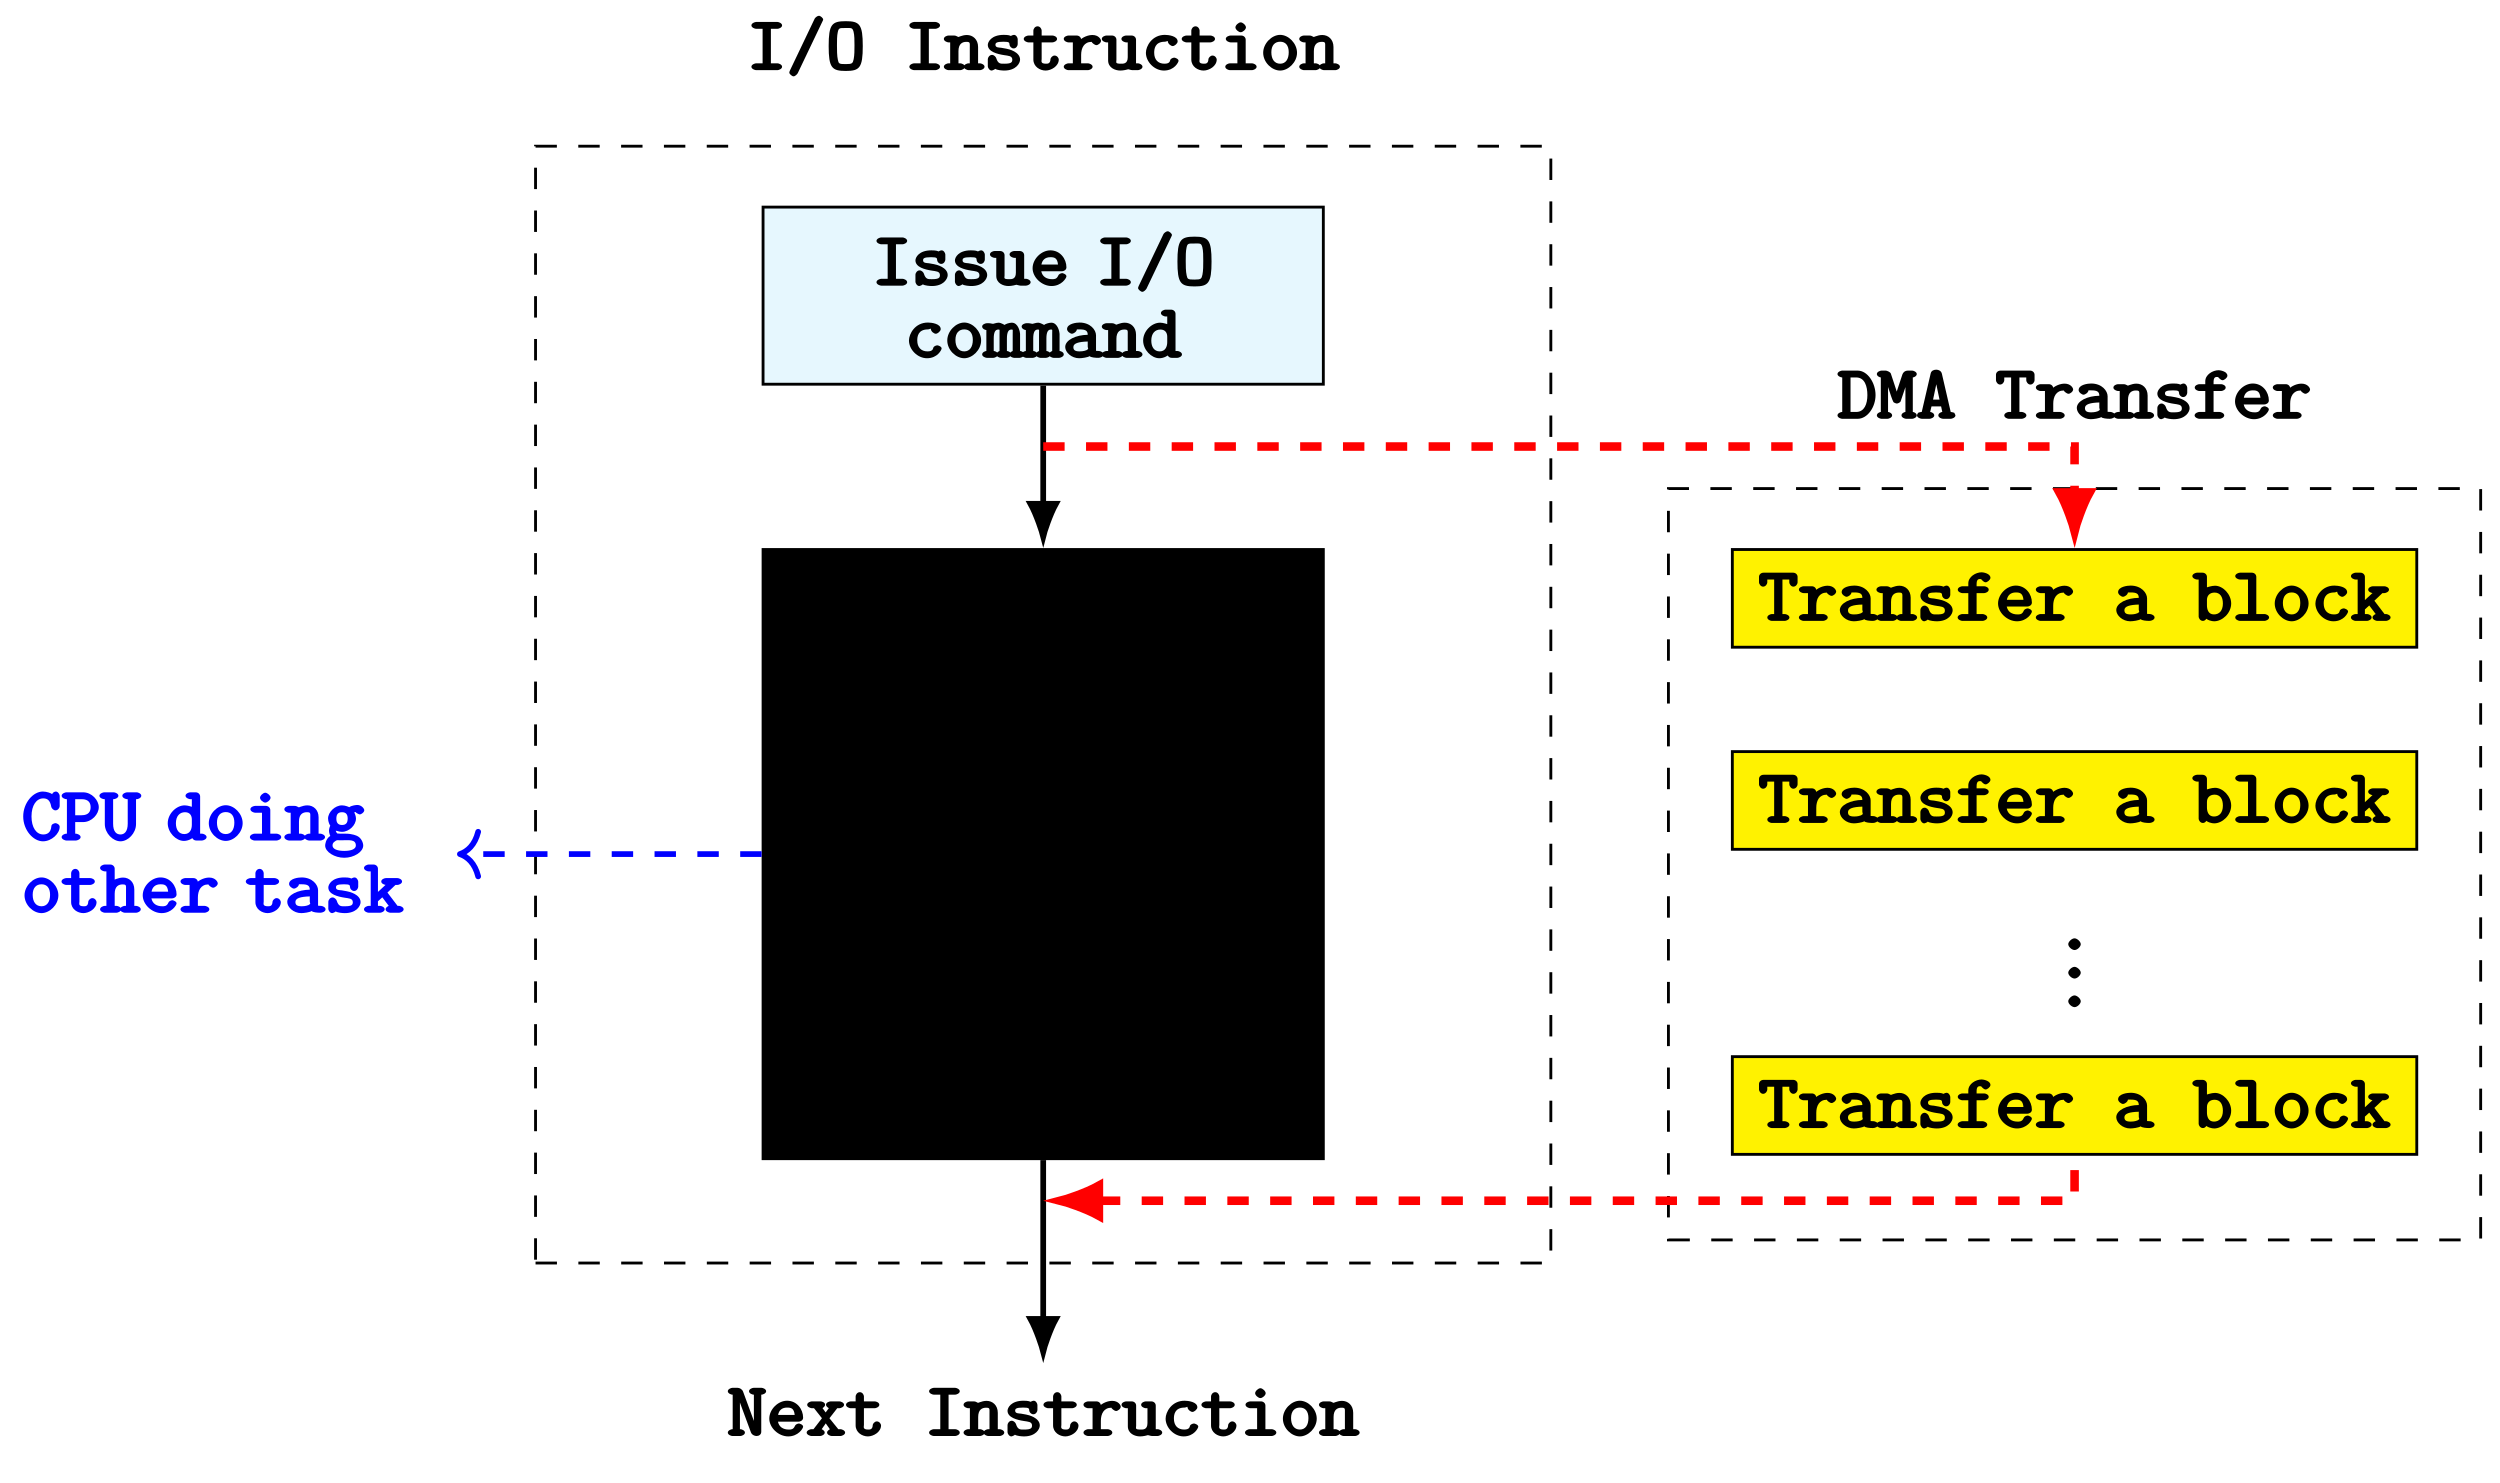 <?xml version="1.0" encoding="UTF-8"?>
<svg xmlns="http://www.w3.org/2000/svg" xmlns:xlink="http://www.w3.org/1999/xlink" width="296.644pt" height="175.926pt" viewBox="0 0 296.644 175.926" version="1.1">
<defs>
<g>
<symbol overflow="visible" id="glyph0-0">
<path style="stroke:none;" d=""/>
</symbol>
<symbol overflow="visible" id="glyph0-1">
<path style="stroke:none;" d="M 4.156 -0.406 C 4.156 -0.672 3.75 -0.812 3.609 -0.812 L 2.828 -0.812 L 2.828 -4.906 L 3.609 -4.906 C 3.75 -4.906 4.156 -5.047 4.156 -5.312 C 4.156 -5.578 3.75 -5.719 3.609 -5.719 L 1.078 -5.719 C 0.938 -5.719 0.516 -5.578 0.516 -5.312 C 0.516 -5.047 0.938 -4.906 1.078 -4.906 L 1.844 -4.906 L 1.844 -0.812 L 1.078 -0.812 C 0.938 -0.812 0.516 -0.672 0.516 -0.406 C 0.516 -0.141 0.938 0 1.078 0 L 3.609 0 C 3.75 0 4.156 -0.141 4.156 -0.406 Z M 4.156 -0.406 "/>
</symbol>
<symbol overflow="visible" id="glyph0-2">
<path style="stroke:none;" d="M 4.344 -6.016 C 4.344 -6.172 4.031 -6.453 3.844 -6.453 C 3.656 -6.453 3.406 -6.234 3.344 -6.125 L 0.406 0.031 C 0.344 0.172 0.328 0.219 0.328 0.297 C 0.328 0.453 0.656 0.734 0.828 0.734 C 1.031 0.734 1.266 0.469 1.328 0.359 L 4.266 -5.797 C 4.328 -5.938 4.344 -5.938 4.344 -6.016 Z M 4.344 -6.016 "/>
</symbol>
<symbol overflow="visible" id="glyph0-3">
<path style="stroke:none;" d="M 4.359 -2.859 C 4.359 -5.438 3.984 -5.812 2.344 -5.812 C 0.688 -5.812 0.312 -5.438 0.312 -2.859 C 0.312 -0.281 0.688 0.094 2.344 0.094 C 3.984 0.094 4.359 -0.281 4.359 -2.859 Z M 3.375 -2.938 C 3.375 -2.375 3.375 -1.797 3.281 -1.312 C 3.172 -0.812 3.125 -0.719 2.344 -0.719 C 1.547 -0.719 1.5 -0.766 1.406 -1.219 C 1.297 -1.672 1.297 -2.438 1.297 -2.938 C 1.297 -3.484 1.297 -4.094 1.391 -4.5 C 1.5 -5.031 1.609 -5 2.344 -5 C 3 -5 3.125 -5.062 3.266 -4.562 C 3.375 -4.156 3.375 -3.484 3.375 -2.938 Z M 3.375 -2.938 "/>
</symbol>
<symbol overflow="visible" id="glyph0-4">
<path style="stroke:none;" d="M 4.75 -0.406 C 4.75 -0.672 4.344 -0.812 4.203 -0.812 L 3.984 -0.812 L 3.984 -2.75 C 3.984 -3.656 3.359 -4.172 2.656 -4.172 C 2.047 -4.172 1.516 -3.828 1.656 -3.969 C 1.656 -3.844 1.484 -4.109 1.125 -4.109 L 0.469 -4.109 C 0.328 -4.109 -0.078 -3.984 -0.078 -3.703 C -0.078 -3.438 0.344 -3.297 0.469 -3.297 L 0.672 -3.297 L 0.672 -0.812 L 0.469 -0.812 C 0.328 -0.812 -0.078 -0.672 -0.078 -0.406 C -0.078 -0.141 0.344 0 0.469 0 L 1.875 0 C 2 0 2.422 -0.141 2.422 -0.406 C 2.422 -0.672 2.016 -0.812 1.875 -0.812 L 1.656 -0.812 L 1.656 -2.25 C 1.656 -3.156 2.141 -3.359 2.594 -3.359 C 3.062 -3.359 3 -3.234 3 -2.703 L 3 -0.812 L 2.844 -0.812 C 2.703 -0.812 2.297 -0.672 2.297 -0.406 C 2.297 -0.141 2.719 0 2.844 0 L 4.219 0 C 4.344 0 4.75 -0.141 4.75 -0.406 Z M 4.75 -0.406 "/>
</symbol>
<symbol overflow="visible" id="glyph0-5">
<path style="stroke:none;" d="M 4.281 -1.25 C 4.281 -2.172 2.938 -2.5 2.656 -2.547 L 2.047 -2.656 C 1.797 -2.688 1.359 -2.656 1.359 -3 C 1.359 -3.234 1.469 -3.375 2.312 -3.375 C 3.062 -3.375 3 -3.25 3.031 -3.016 C 3.031 -2.859 3.234 -2.578 3.516 -2.578 C 3.828 -2.578 4 -2.906 4 -3.078 L 4 -3.688 C 4 -3.844 3.828 -4.188 3.562 -4.188 C 3.344 -4.188 3.125 -3.984 3.156 -4.078 C 2.906 -4.188 2.5 -4.188 2.344 -4.188 C 0.844 -4.188 0.453 -3.328 0.453 -3 C 0.453 -2.188 1.578 -1.906 2.406 -1.781 C 2.844 -1.703 3.359 -1.719 3.359 -1.25 C 3.359 -0.922 3.219 -0.766 2.406 -0.766 C 1.984 -0.766 1.672 -0.719 1.453 -1.422 C 1.406 -1.578 1.188 -1.812 0.953 -1.812 C 0.641 -1.812 0.453 -1.484 0.453 -1.312 L 0.453 -0.453 C 0.453 -0.297 0.641 0.047 0.906 0.047 C 0.984 0.047 1.312 -0.094 1.328 -0.156 C 1.547 0 2.156 0.047 2.406 0.047 C 3.812 0.047 4.281 -0.828 4.281 -1.25 Z M 4.281 -1.25 "/>
</symbol>
<symbol overflow="visible" id="glyph0-6">
<path style="stroke:none;" d="M 4.188 -1.266 C 4.188 -1.422 4 -1.734 3.688 -1.734 C 3.406 -1.734 3.203 -1.422 3.203 -1.312 C 3.188 -0.766 2.875 -0.766 2.672 -0.766 C 1.984 -0.766 2.156 -1.094 2.156 -1.312 L 2.156 -3.297 L 3.438 -3.297 C 3.578 -3.297 3.984 -3.438 3.984 -3.703 C 3.984 -3.984 3.594 -4.109 3.438 -4.109 L 2.156 -4.109 L 2.156 -4.703 C 2.156 -4.875 1.984 -5.203 1.672 -5.203 C 1.359 -5.203 1.172 -4.891 1.172 -4.703 L 1.172 -4.109 L 0.594 -4.109 C 0.453 -4.109 0.031 -3.984 0.031 -3.703 C 0.031 -3.438 0.453 -3.297 0.578 -3.297 L 1.172 -3.297 L 1.172 -1.266 C 1.172 -0.406 1.969 0.047 2.625 0.047 C 3.281 0.047 4.188 -0.469 4.188 -1.266 Z M 4.188 -1.266 "/>
</symbol>
<symbol overflow="visible" id="glyph0-7">
<path style="stroke:none;" d="M 4.516 -3.484 C 4.516 -3.656 4.234 -4.172 3.5 -4.172 C 3.047 -4.172 2.344 -3.969 1.844 -3.406 L 2.156 -3.312 L 2.156 -3.609 C 2.156 -3.891 1.922 -4.109 1.625 -4.109 L 0.641 -4.109 C 0.516 -4.109 0.094 -3.984 0.094 -3.719 C 0.094 -3.438 0.5 -3.297 0.641 -3.297 L 1.172 -3.297 L 1.172 -0.812 L 0.641 -0.812 C 0.516 -0.812 0.094 -0.672 0.094 -0.406 C 0.094 -0.141 0.5 0 0.641 0 L 2.969 0 C 3.109 0 3.516 -0.141 3.516 -0.406 C 3.516 -0.672 3.109 -0.812 2.969 -0.812 L 2.156 -0.812 L 2.156 -1.797 C 2.156 -2.625 2.5 -3.359 3.406 -3.359 C 3.406 -3.281 3.75 -2.969 3.969 -2.969 C 4.172 -2.969 4.516 -3.234 4.516 -3.484 Z M 4.516 -3.484 "/>
</symbol>
<symbol overflow="visible" id="glyph0-8">
<path style="stroke:none;" d="M 4.75 -0.406 C 4.75 -0.672 4.344 -0.812 4.219 -0.812 L 3.984 -0.812 L 3.984 -3.609 C 3.984 -3.891 3.75 -4.109 3.453 -4.109 L 2.797 -4.109 C 2.656 -4.109 2.25 -3.984 2.25 -3.703 C 2.25 -3.438 2.672 -3.297 2.797 -3.297 L 3 -3.297 L 3 -1.531 C 3 -0.734 2.469 -0.766 2.188 -0.766 C 1.484 -0.766 1.656 -0.922 1.656 -1.203 L 1.656 -3.609 C 1.656 -3.891 1.422 -4.109 1.125 -4.109 L 0.469 -4.109 C 0.328 -4.109 -0.078 -3.984 -0.078 -3.703 C -0.078 -3.438 0.344 -3.297 0.469 -3.297 L 0.672 -3.297 L 0.672 -1.156 C 0.672 -0.297 1.484 0.047 2.125 0.047 C 2.5 0.047 2.984 -0.078 3.016 -0.094 C 3.016 -0.141 3.391 0 3.547 0 L 4.203 0 C 4.344 0 4.75 -0.141 4.75 -0.406 Z M 4.75 -0.406 "/>
</symbol>
<symbol overflow="visible" id="glyph0-9">
<path style="stroke:none;" d="M 4.344 -1.109 C 4.344 -1.359 3.906 -1.484 3.844 -1.484 C 3.703 -1.484 3.422 -1.391 3.359 -1.203 C 3.312 -1.094 3.328 -0.766 2.672 -0.766 C 1.906 -0.766 1.453 -1.25 1.453 -2.062 C 1.453 -2.484 1.516 -3.375 2.719 -3.375 C 2.906 -3.375 3.062 -3.516 3.062 -3.438 C 3.078 -3.125 3.438 -2.859 3.656 -2.859 C 3.859 -2.859 4.234 -3.156 4.234 -3.406 C 4.234 -4.062 3.125 -4.188 2.719 -4.188 C 1.188 -4.188 0.469 -2.844 0.469 -2.062 C 0.469 -0.984 1.484 0.047 2.609 0.047 C 3.859 0.047 4.344 -0.953 4.344 -1.109 Z M 4.344 -1.109 "/>
</symbol>
<symbol overflow="visible" id="glyph0-10">
<path style="stroke:none;" d="M 4.234 -0.406 C 4.234 -0.672 3.828 -0.812 3.688 -0.812 L 2.938 -0.812 L 2.938 -3.609 C 2.938 -3.891 2.703 -4.109 2.406 -4.109 L 1.141 -4.109 C 1 -4.109 0.578 -3.984 0.578 -3.719 C 0.578 -3.438 1 -3.297 1.141 -3.297 L 1.953 -3.297 L 1.953 -0.812 L 1.062 -0.812 C 0.922 -0.812 0.516 -0.672 0.516 -0.406 C 0.516 -0.141 0.922 0 1.062 0 L 3.688 0 C 3.828 0 4.234 -0.141 4.234 -0.406 Z M 2.969 -5.078 C 2.969 -5.328 2.594 -5.672 2.344 -5.672 C 2.094 -5.672 1.719 -5.328 1.719 -5.078 C 1.719 -4.828 2.094 -4.5 2.344 -4.5 C 2.594 -4.5 2.969 -4.828 2.969 -5.078 Z M 2.969 -5.078 "/>
</symbol>
<symbol overflow="visible" id="glyph0-11">
<path style="stroke:none;" d="M 4.344 -2.062 C 4.344 -3.172 3.344 -4.188 2.344 -4.188 C 1.344 -4.188 0.328 -3.172 0.328 -2.062 C 0.328 -0.922 1.359 0.047 2.344 0.047 C 3.312 0.047 4.344 -0.938 4.344 -2.062 Z M 3.359 -2.125 C 3.359 -1.297 3 -0.766 2.344 -0.766 C 1.672 -0.766 1.297 -1.297 1.297 -2.125 C 1.297 -2.938 1.703 -3.375 2.344 -3.375 C 2.984 -3.375 3.359 -2.938 3.359 -2.125 Z M 3.359 -2.125 "/>
</symbol>
<symbol overflow="visible" id="glyph0-12">
<path style="stroke:none;" d="M 4.312 -1.109 C 4.312 -1.359 3.875 -1.484 3.828 -1.484 C 3.672 -1.484 3.406 -1.375 3.344 -1.203 C 3.156 -0.75 2.859 -0.766 2.609 -0.766 C 1.938 -0.766 1.453 -1.078 1.328 -1.703 L 3.781 -1.703 C 3.969 -1.703 4.312 -1.844 4.312 -2.172 C 4.312 -3.188 3.562 -4.188 2.406 -4.188 C 1.344 -4.188 0.297 -3.172 0.297 -2.062 C 0.297 -0.984 1.391 0.047 2.547 0.047 C 3.719 0.047 4.312 -0.891 4.312 -1.109 Z M 3.5 -2.5 L 1.344 -2.5 C 1.438 -3.031 1.781 -3.375 2.406 -3.375 C 2.875 -3.375 3.234 -3.297 3.312 -2.5 Z M 3.5 -2.5 "/>
</symbol>
<symbol overflow="visible" id="glyph0-13">
<path style="stroke:none;" d="M 4.781 -0.406 C 4.781 -0.672 4.422 -0.812 4.281 -0.812 L 4.281 -2.844 C 4.281 -3.016 4.094 -4.172 3.297 -4.172 C 3.031 -4.172 2.531 -4.016 2.453 -3.906 C 2.469 -3.875 2.031 -4.172 1.734 -4.172 C 1.453 -4.172 1.047 -4 1.125 -4.062 C 1.141 -3.984 0.781 -4.109 0.609 -4.109 L 0.328 -4.109 C 0.203 -4.109 -0.219 -3.984 -0.219 -3.719 C -0.219 -3.438 0.156 -3.297 0.281 -3.297 L 0.281 -0.812 C 0.156 -0.812 -0.219 -0.672 -0.219 -0.406 C -0.219 -0.141 0.203 0 0.328 0 L 1.109 0 C 1.25 0 1.656 -0.141 1.656 -0.406 C 1.656 -0.672 1.297 -0.812 1.156 -0.812 L 1.156 -2.281 C 1.156 -3.062 1.344 -3.359 1.703 -3.359 C 1.906 -3.359 1.844 -3.344 1.844 -2.75 L 1.844 -0.812 C 1.859 -0.812 1.453 -0.672 1.453 -0.406 C 1.453 -0.141 1.875 0 2 0 L 2.672 0 C 2.812 0 3.219 -0.141 3.219 -0.406 C 3.219 -0.672 2.859 -0.812 2.719 -0.812 L 2.719 -2.281 C 2.719 -3.062 2.906 -3.359 3.266 -3.359 C 3.469 -3.359 3.406 -3.344 3.406 -2.75 L 3.406 -0.812 C 3.422 -0.812 3.016 -0.672 3.016 -0.406 C 3.016 -0.141 3.438 0 3.562 0 L 4.234 0 C 4.375 0 4.781 -0.141 4.781 -0.406 Z M 4.781 -0.406 "/>
</symbol>
<symbol overflow="visible" id="glyph0-14">
<path style="stroke:none;" d="M 4.812 -0.406 C 4.812 -0.672 4.406 -0.812 4.281 -0.812 C 3.906 -0.812 3.812 -0.859 3.922 -0.828 L 3.922 -2.672 C 3.922 -3.312 3.25 -4.188 1.969 -4.188 C 1.594 -4.188 0.484 -4.062 0.484 -3.406 C 0.484 -3.141 0.859 -2.859 1.078 -2.859 C 1.219 -2.859 1.641 -3.078 1.656 -3.406 C 1.656 -3.484 1.484 -3.359 1.656 -3.375 C 1.781 -3.375 1.906 -3.375 1.984 -3.375 C 2.656 -3.375 2.938 -3.234 2.938 -2.734 C 1.547 -2.719 0.266 -2.125 0.266 -1.281 C 0.266 -0.656 1.016 0.047 1.922 0.047 C 2.25 0.047 2.922 -0.047 3.172 -0.203 C 3.281 -0.047 3.844 0 4.188 0 C 4.438 0 4.812 -0.141 4.812 -0.406 Z M 2.938 -1.328 C 2.938 -1.125 3.125 -1.078 2.781 -0.906 C 2.453 -0.766 2.047 -0.766 1.984 -0.766 C 1.422 -0.766 1.234 -0.922 1.234 -1.281 C 1.234 -1.719 1.828 -1.906 2.938 -1.938 Z M 2.938 -1.328 "/>
</symbol>
<symbol overflow="visible" id="glyph0-15">
<path style="stroke:none;" d="M 4.75 -0.406 C 4.75 -0.672 4.344 -0.812 4.219 -0.812 L 3.984 -0.812 L 3.984 -5.219 C 3.984 -5.5 3.75 -5.719 3.453 -5.719 L 2.797 -5.719 C 2.656 -5.719 2.25 -5.578 2.25 -5.312 C 2.25 -5.047 2.672 -4.906 2.797 -4.906 L 3 -4.906 L 3 -4 C 3.031 -3.984 2.531 -4.172 2.156 -4.172 C 1.172 -4.172 0.141 -3.188 0.141 -2.047 C 0.141 -0.953 1.125 0.047 2.062 0.047 C 2.562 0.047 3.062 -0.219 3.312 -0.484 L 3 -0.578 C 3 -0.266 3.188 0 3.547 0 L 4.203 0 C 4.344 0 4.75 -0.141 4.75 -0.406 Z M 3 -1.859 C 3 -1.359 2.797 -0.766 2.109 -0.766 C 1.469 -0.766 1.109 -1.266 1.109 -2.047 C 1.109 -2.906 1.562 -3.359 2.188 -3.359 C 2.75 -3.359 3 -2.984 3 -2.5 Z M 3 -1.859 "/>
</symbol>
<symbol overflow="visible" id="glyph0-16">
<path style="stroke:none;" d="M 4.609 -5.312 C 4.609 -5.578 4.219 -5.719 4.062 -5.719 L 3.125 -5.719 C 2.984 -5.719 2.578 -5.578 2.578 -5.312 C 2.578 -5.047 2.984 -4.906 3.125 -4.906 L 3.156 -4.906 L 3.156 -0.938 L 3.469 -0.938 L 1.875 -5.266 C 1.766 -5.562 1.453 -5.719 1.219 -5.719 L 0.609 -5.719 C 0.469 -5.719 0.062 -5.578 0.062 -5.312 C 0.062 -5.047 0.469 -4.906 0.609 -4.906 L 0.641 -4.906 L 0.641 -0.812 L 0.609 -0.812 C 0.469 -0.812 0.062 -0.672 0.062 -0.406 C 0.062 -0.141 0.469 0 0.609 0 L 1.547 0 C 1.688 0 2.094 -0.141 2.094 -0.406 C 2.094 -0.672 1.688 -0.812 1.547 -0.812 L 1.5 -0.812 L 1.5 -4.781 L 1.203 -4.781 L 2.797 -0.453 C 2.906 -0.141 3.234 0 3.469 0 C 3.734 0 4.031 -0.156 4.031 -0.5 L 4.031 -4.906 L 4.062 -4.906 C 4.203 -4.906 4.609 -5.047 4.609 -5.312 Z M 4.609 -5.312 "/>
</symbol>
<symbol overflow="visible" id="glyph0-17">
<path style="stroke:none;" d="M 4.609 -0.406 C 4.609 -0.672 4.188 -0.812 4.062 -0.812 L 3.797 -0.812 L 2.75 -2.109 L 3.672 -3.297 L 3.938 -3.297 C 4.062 -3.297 4.484 -3.438 4.484 -3.703 C 4.484 -3.984 4.062 -4.109 3.938 -4.109 L 2.891 -4.109 C 2.75 -4.109 2.344 -3.984 2.344 -3.719 C 2.344 -3.438 2.734 -3.297 2.672 -3.297 L 2.297 -2.797 L 1.938 -3.297 C 1.859 -3.297 2.234 -3.438 2.234 -3.719 C 2.234 -3.984 1.844 -4.109 1.703 -4.109 L 0.656 -4.109 C 0.531 -4.109 0.109 -3.984 0.109 -3.703 C 0.109 -3.438 0.531 -3.297 0.656 -3.297 L 0.922 -3.297 L 1.859 -2.109 L 0.859 -0.812 L 0.609 -0.812 C 0.469 -0.812 0.047 -0.672 0.047 -0.406 C 0.047 -0.141 0.484 0 0.609 0 L 1.656 0 C 1.781 0 2.188 -0.141 2.188 -0.406 C 2.188 -0.672 1.812 -0.812 1.828 -0.812 L 2.312 -1.5 L 2.797 -0.812 C 2.859 -0.812 2.469 -0.672 2.469 -0.406 C 2.469 -0.141 2.875 0 3.016 0 L 4.062 0 C 4.188 0 4.609 -0.141 4.609 -0.406 Z M 4.609 -0.406 "/>
</symbol>
<symbol overflow="visible" id="glyph0-18">
<path style="stroke:none;" d="M 4.5 -1.625 C 4.5 -1.922 4.109 -2.062 4 -2.062 C 3.922 -2.062 3.531 -1.969 3.516 -1.719 C 3.453 -0.844 2.922 -0.719 2.547 -0.719 C 1.734 -0.719 1.156 -1.531 1.156 -2.859 C 1.156 -4.188 1.75 -5 2.547 -5 C 3.078 -5 3.375 -4.734 3.5 -4 C 3.531 -3.859 3.734 -3.578 4 -3.578 C 4.312 -3.578 4.5 -3.906 4.5 -4.078 L 4.5 -5.312 C 4.5 -5.453 4.312 -5.812 4.047 -5.812 C 3.891 -5.812 3.719 -5.688 3.672 -5.625 C 3.656 -5.594 3.656 -5.578 3.609 -5.5 C 3.5 -5.609 2.969 -5.812 2.5 -5.812 C 1.359 -5.812 0.172 -4.484 0.172 -2.859 C 0.172 -1.234 1.359 0.094 2.516 0.094 C 3.547 0.094 4.5 -0.828 4.5 -1.625 Z M 4.5 -1.625 "/>
</symbol>
<symbol overflow="visible" id="glyph0-19">
<path style="stroke:none;" d="M 4.453 -3.953 C 4.453 -4.781 3.625 -5.719 2.594 -5.719 L 0.594 -5.719 C 0.469 -5.719 0.047 -5.578 0.047 -5.312 C 0.047 -5.047 0.469 -4.906 0.594 -4.906 L 0.672 -4.906 L 0.672 -0.812 L 0.594 -0.812 C 0.453 -0.812 0.047 -0.672 0.047 -0.406 C 0.047 -0.141 0.469 0 0.594 0 L 1.75 0 C 1.875 0 2.297 -0.141 2.297 -0.406 C 2.297 -0.672 1.875 -0.812 1.75 -0.812 L 1.656 -0.812 L 1.656 -2.188 L 2.594 -2.188 C 3.625 -2.188 4.453 -3.125 4.453 -3.953 Z M 3.484 -3.953 C 3.484 -3.484 3.281 -3 2.422 -3 L 1.656 -3 L 1.656 -4.906 L 2.422 -4.906 C 3.281 -4.906 3.484 -4.422 3.484 -3.953 Z M 3.484 -3.953 "/>
</symbol>
<symbol overflow="visible" id="glyph0-20">
<path style="stroke:none;" d="M 4.812 -5.312 C 4.812 -5.578 4.406 -5.719 4.281 -5.719 L 3.125 -5.719 C 2.984 -5.719 2.562 -5.578 2.562 -5.312 C 2.562 -5.047 2.984 -4.906 3.125 -4.906 L 3.203 -4.906 L 3.203 -2 C 3.203 -1.047 2.797 -0.719 2.344 -0.719 C 1.859 -0.719 1.469 -1.047 1.469 -2 L 1.469 -4.906 L 1.547 -4.906 C 1.688 -4.906 2.094 -5.047 2.094 -5.312 C 2.094 -5.578 1.688 -5.719 1.547 -5.719 L 0.406 -5.719 C 0.266 -5.719 -0.156 -5.578 -0.156 -5.312 C -0.156 -5.047 0.266 -4.906 0.406 -4.906 L 0.484 -4.906 L 0.484 -1.953 C 0.484 -0.859 1.453 0.094 2.344 0.094 C 3.234 0.094 4.188 -0.859 4.188 -1.953 L 4.188 -4.906 L 4.281 -4.906 C 4.422 -4.906 4.812 -5.047 4.812 -5.312 Z M 4.812 -5.312 "/>
</symbol>
<symbol overflow="visible" id="glyph0-21">
<path style="stroke:none;" d="M 4.719 -3.594 C 4.719 -3.797 4.375 -4.219 3.891 -4.219 C 3.797 -4.219 3.219 -4.172 2.938 -3.953 C 2.922 -3.969 2.484 -4.172 2.078 -4.172 C 1.234 -4.172 0.422 -3.359 0.422 -2.609 C 0.422 -2.219 0.625 -1.828 0.688 -1.75 C 0.656 -1.719 0.531 -1.422 0.531 -1.156 C 0.531 -0.844 0.703 -0.516 0.688 -0.547 C 0.125 -0.203 0.078 0.5 0.078 0.594 C 0.078 1.359 1.203 2.047 2.344 2.047 C 3.484 2.047 4.594 1.359 4.594 0.594 C 4.594 0.266 4.375 -0.281 3.922 -0.516 C 3.812 -0.578 3.312 -0.812 2.5 -0.812 L 1.875 -0.812 C 1.812 -0.812 1.688 -0.812 1.625 -0.828 C 1.484 -0.828 1.562 -0.797 1.453 -0.922 C 1.359 -1.047 1.344 -1.047 1.344 -1.047 L 1.406 -1.141 C 1.406 -1.172 1.422 -1.297 1.359 -1.156 C 1.172 -1.281 1.641 -1.031 2.078 -1.031 C 2.906 -1.031 3.734 -1.812 3.734 -2.609 C 3.734 -2.875 3.594 -3.234 3.531 -3.344 C 3.625 -3.391 3.719 -3.391 3.688 -3.375 C 3.703 -3.297 4.094 -3.094 4.188 -3.094 C 4.344 -3.094 4.719 -3.344 4.719 -3.594 Z M 2.75 -2.609 C 2.75 -2.094 2.547 -1.844 2.078 -1.844 C 1.594 -1.844 1.406 -2.125 1.406 -2.594 C 1.406 -3.109 1.609 -3.359 2.078 -3.359 C 2.562 -3.359 2.75 -3.078 2.75 -2.609 Z M 3.719 0.594 C 3.719 0.984 3.234 1.234 2.344 1.234 C 1.453 1.234 0.953 0.984 0.953 0.594 C 0.953 0.438 0.984 0.25 1.266 0.078 C 1.484 -0.078 1.453 -0.031 2.094 -0.031 C 2.891 -0.031 3.719 -0.172 3.719 0.594 Z M 3.719 0.594 "/>
</symbol>
<symbol overflow="visible" id="glyph0-22">
<path style="stroke:none;" d="M 4.75 -0.406 C 4.75 -0.672 4.344 -0.812 4.203 -0.812 L 3.984 -0.812 L 3.984 -2.75 C 3.984 -3.656 3.359 -4.172 2.656 -4.172 C 2.047 -4.172 1.516 -3.828 1.656 -3.969 L 1.656 -5.219 C 1.656 -5.5 1.422 -5.719 1.125 -5.719 L 0.469 -5.719 C 0.328 -5.719 -0.078 -5.578 -0.078 -5.312 C -0.078 -5.047 0.344 -4.906 0.469 -4.906 L 0.672 -4.906 L 0.672 -0.812 L 0.469 -0.812 C 0.328 -0.812 -0.078 -0.672 -0.078 -0.406 C -0.078 -0.141 0.344 0 0.469 0 L 1.875 0 C 2 0 2.422 -0.141 2.422 -0.406 C 2.422 -0.672 2.016 -0.812 1.875 -0.812 L 1.656 -0.812 L 1.656 -2.25 C 1.656 -3.156 2.141 -3.359 2.594 -3.359 C 3.062 -3.359 3 -3.234 3 -2.703 L 3 -0.812 L 2.844 -0.812 C 2.703 -0.812 2.297 -0.672 2.297 -0.406 C 2.297 -0.141 2.719 0 2.844 0 L 4.219 0 C 4.344 0 4.75 -0.141 4.75 -0.406 Z M 4.75 -0.406 "/>
</symbol>
<symbol overflow="visible" id="glyph0-23">
<path style="stroke:none;" d="M 4.703 -0.406 C 4.703 -0.672 4.297 -0.812 4.172 -0.812 L 3.984 -0.812 L 2.781 -2.391 L 3.734 -3.297 L 3.969 -3.297 C 4.109 -3.297 4.516 -3.438 4.516 -3.703 C 4.516 -3.984 4.109 -4.109 3.969 -4.109 L 2.594 -4.109 C 2.453 -4.109 2.047 -3.984 2.047 -3.703 C 2.047 -3.438 2.469 -3.297 2.594 -3.297 L 2.547 -3.297 L 1.656 -2.469 L 1.656 -5.219 C 1.656 -5.5 1.422 -5.719 1.125 -5.719 L 0.547 -5.719 C 0.406 -5.719 0 -5.578 0 -5.312 C 0 -5.047 0.406 -4.906 0.547 -4.906 L 0.797 -4.906 L 0.797 -0.812 L 0.547 -0.812 C 0.406 -0.812 0 -0.672 0 -0.406 C 0 -0.141 0.406 0 0.547 0 L 1.922 0 C 2.047 0 2.453 -0.141 2.453 -0.406 C 2.453 -0.672 2.062 -0.812 1.922 -0.812 L 1.656 -0.812 L 1.656 -1.359 L 2.172 -1.828 L 2.938 -0.812 C 2.938 -0.812 2.562 -0.672 2.562 -0.406 C 2.562 -0.141 2.984 0 3.109 0 L 4.172 0 C 4.297 0 4.703 -0.141 4.703 -0.406 Z M 4.703 -0.406 "/>
</symbol>
<symbol overflow="visible" id="glyph0-24">
<path style="stroke:none;" d="M 4.625 -4.562 L 4.625 -5.219 C 4.625 -5.5 4.391 -5.719 4.094 -5.719 L 0.594 -5.719 C 0.297 -5.719 0.047 -5.516 0.047 -5.219 L 0.047 -4.562 C 0.047 -4.406 0.234 -4.062 0.531 -4.062 C 0.844 -4.062 1.031 -4.391 1.031 -4.562 L 1.031 -4.906 L 1.844 -4.906 L 1.844 -0.812 L 1.562 -0.812 C 1.438 -0.812 1.031 -0.672 1.031 -0.406 C 1.031 -0.141 1.422 0 1.562 0 L 3.109 0 C 3.25 0 3.656 -0.141 3.656 -0.406 C 3.656 -0.672 3.25 -0.812 3.109 -0.812 L 2.828 -0.812 L 2.828 -4.906 L 3.641 -4.906 L 3.641 -4.562 C 3.641 -4.406 3.828 -4.062 4.125 -4.062 C 4.438 -4.062 4.625 -4.391 4.625 -4.562 Z M 4.625 -4.562 "/>
</symbol>
<symbol overflow="visible" id="glyph0-25">
<path style="stroke:none;" d="M 4.078 -5.109 C 4.078 -5.641 3.188 -5.766 3.047 -5.766 C 2.328 -5.766 1.453 -5.234 1.453 -4.453 L 1.453 -4.109 L 0.75 -4.109 C 0.609 -4.109 0.203 -3.984 0.203 -3.703 C 0.203 -3.438 0.609 -3.297 0.734 -3.297 L 1.453 -3.297 L 1.453 -0.812 L 0.734 -0.812 C 0.609 -0.812 0.188 -0.672 0.188 -0.406 C 0.188 -0.141 0.609 0 0.734 0 L 3.156 0 C 3.297 0 3.703 -0.141 3.703 -0.406 C 3.703 -0.672 3.297 -0.812 3.156 -0.812 L 2.438 -0.812 L 2.438 -3.297 L 3.344 -3.297 C 3.484 -3.297 3.875 -3.438 3.875 -3.703 C 3.875 -3.984 3.484 -4.109 3.344 -4.109 L 2.438 -4.109 L 2.438 -4.406 C 2.438 -5.094 2.859 -4.953 2.938 -4.953 C 2.938 -5.062 3.203 -4.578 3.516 -4.578 C 3.688 -4.578 4.078 -4.859 4.078 -5.109 Z M 4.078 -5.109 "/>
</symbol>
<symbol overflow="visible" id="glyph0-26">
<path style="stroke:none;" d="M 4.531 -2.062 C 4.531 -3.156 3.562 -4.172 2.609 -4.172 C 2.188 -4.172 1.656 -3.969 1.656 -3.984 L 1.656 -5.219 C 1.656 -5.5 1.422 -5.719 1.125 -5.719 L 0.469 -5.719 C 0.328 -5.719 -0.078 -5.578 -0.078 -5.312 C -0.078 -5.047 0.344 -4.906 0.469 -4.906 L 0.672 -4.906 L 0.672 -0.5 C 0.672 -0.328 0.859 0 1.172 0 C 1.484 0 1.656 -0.312 1.656 -0.531 L 1.344 -0.438 C 1.719 -0.062 2.234 0.047 2.516 0.047 C 3.484 0.047 4.531 -0.922 4.531 -2.062 Z M 3.547 -2.062 C 3.547 -1.203 3.109 -0.766 2.484 -0.766 C 1.797 -0.766 1.656 -1.406 1.656 -1.844 L 1.656 -2.484 C 1.656 -3.016 2 -3.359 2.562 -3.359 C 3.219 -3.359 3.547 -2.844 3.547 -2.062 Z M 3.547 -2.062 "/>
</symbol>
<symbol overflow="visible" id="glyph0-27">
<path style="stroke:none;" d="M 4.344 -0.406 C 4.344 -0.672 3.953 -0.812 3.812 -0.812 L 2.828 -0.812 L 2.828 -5.219 C 2.828 -5.5 2.594 -5.719 2.297 -5.719 L 0.891 -5.719 C 0.734 -5.719 0.328 -5.578 0.328 -5.312 C 0.328 -5.047 0.75 -4.906 0.875 -4.906 L 1.844 -4.906 L 1.844 -0.812 L 0.891 -0.812 C 0.734 -0.812 0.328 -0.672 0.328 -0.406 C 0.328 -0.141 0.75 0 0.875 0 L 3.812 0 C 3.938 0 4.344 -0.141 4.344 -0.406 Z M 4.344 -0.406 "/>
</symbol>
<symbol overflow="visible" id="glyph0-28">
<path style="stroke:none;" d="M 3.078 -0.688 C 3.078 -1.016 2.625 -1.391 2.344 -1.391 C 2 -1.391 1.594 -0.969 1.594 -0.703 C 1.594 -0.359 2.047 0 2.344 0 C 2.672 0 3.078 -0.406 3.078 -0.688 Z M 3.078 -0.688 "/>
</symbol>
<symbol overflow="visible" id="glyph0-29">
<path style="stroke:none;" d="M 4.5 -2.812 C 4.5 -4.25 3.562 -5.719 2.375 -5.719 L 0.531 -5.719 C 0.391 -5.719 -0.016 -5.578 -0.016 -5.312 C -0.016 -5.047 0.406 -4.906 0.531 -4.906 L 0.547 -4.906 L 0.547 -0.812 L 0.531 -0.812 C 0.391 -0.812 -0.016 -0.672 -0.016 -0.406 C -0.016 -0.141 0.406 0 0.531 0 L 2.375 0 C 3.547 0 4.5 -1.391 4.5 -2.812 Z M 3.531 -2.812 C 3.531 -1.781 3.188 -0.812 2.203 -0.812 L 1.531 -0.812 L 1.531 -4.906 L 2.203 -4.906 C 3.219 -4.906 3.531 -3.859 3.531 -2.812 Z M 3.531 -2.812 "/>
</symbol>
<symbol overflow="visible" id="glyph0-30">
<path style="stroke:none;" d="M 4.703 -0.406 C 4.703 -0.672 4.344 -0.812 4.234 -0.812 L 4.234 -4.906 C 4.344 -4.906 4.703 -5.047 4.703 -5.312 C 4.703 -5.578 4.297 -5.719 4.172 -5.719 L 3.672 -5.719 C 3.297 -5.719 3.078 -5.5 3 -5.266 L 2.406 -3.469 C 2.297 -3.156 2.219 -2.891 2.172 -2.719 L 2.484 -2.719 C 2.422 -3 1.641 -5.312 1.625 -5.375 C 1.531 -5.578 1.141 -5.719 1.016 -5.719 L 0.516 -5.719 C 0.375 -5.719 -0.031 -5.578 -0.031 -5.312 C -0.031 -5.047 0.344 -4.906 0.438 -4.906 L 0.438 -0.812 C 0.344 -0.812 -0.031 -0.672 -0.031 -0.406 C -0.031 -0.141 0.375 0 0.516 0 L 1.234 0 C 1.375 0 1.781 -0.141 1.781 -0.406 C 1.781 -0.672 1.406 -0.812 1.297 -0.812 L 1.297 -4.797 L 0.984 -4.797 C 1.047 -4.516 1.609 -2.812 1.656 -2.688 C 1.719 -2.484 1.891 -2.047 1.938 -1.984 C 1.984 -1.922 2.234 -1.812 2.344 -1.812 C 2.453 -1.812 2.703 -1.922 2.781 -2.047 C 2.797 -2.109 3.609 -4.453 3.688 -4.797 L 3.359 -4.797 L 3.359 -0.812 C 3.266 -0.812 2.891 -0.672 2.891 -0.406 C 2.891 -0.141 3.297 0 3.438 0 L 4.172 0 C 4.297 0 4.703 -0.141 4.703 -0.406 Z M 4.703 -0.406 "/>
</symbol>
<symbol overflow="visible" id="glyph0-31">
<path style="stroke:none;" d="M 4.609 -0.406 C 4.609 -0.516 4.391 -0.734 4.547 -0.672 C 4.359 -0.781 4.031 -0.812 4.047 -0.812 L 3 -5.344 C 2.922 -5.688 2.609 -5.828 2.344 -5.828 C 2.078 -5.828 1.75 -5.734 1.672 -5.391 L 0.609 -0.812 C 0.656 -0.812 0.453 -0.812 0.25 -0.75 C 0.156 -0.703 0.047 -0.516 0.047 -0.406 C 0.047 -0.141 0.469 0 0.625 0 L 1.531 0 C 1.688 0 2.094 -0.141 2.094 -0.406 C 2.094 -0.672 1.734 -0.812 1.609 -0.812 L 1.766 -1.469 L 2.906 -1.469 L 3.047 -0.812 C 2.938 -0.812 2.578 -0.672 2.578 -0.406 C 2.578 -0.141 2.984 0 3.141 0 L 4.047 0 C 4.203 0 4.609 -0.141 4.609 -0.406 Z M 2.922 -2.281 L 1.953 -2.281 L 2.516 -4.953 L 2.156 -4.953 L 2.719 -2.281 Z M 2.922 -2.281 "/>
</symbol>
</g>
</defs>
<g id="surface1">
<rect x="0" y="0" width="296.644" height="175.926" style="fill:rgb(100%,100%,100%);fill-opacity:1;stroke:none;"/>
<g style="fill:rgb(0%,0%,0%);fill-opacity:1;">
  <use xlink:href="#glyph0-1" x="88.644" y="8.325"/>
  <use xlink:href="#glyph0-2" x="93.33" y="8.325"/>
  <use xlink:href="#glyph0-3" x="98.016" y="8.325"/>
</g>
<g style="fill:rgb(0%,0%,0%);fill-opacity:1;">
  <use xlink:href="#glyph0-1" x="107.387" y="8.325"/>
  <use xlink:href="#glyph0-4" x="112.073" y="8.325"/>
  <use xlink:href="#glyph0-5" x="116.758" y="8.325"/>
  <use xlink:href="#glyph0-6" x="121.444" y="8.325"/>
  <use xlink:href="#glyph0-7" x="126.129" y="8.325"/>
  <use xlink:href="#glyph0-8" x="130.815" y="8.325"/>
  <use xlink:href="#glyph0-9" x="135.501" y="8.325"/>
  <use xlink:href="#glyph0-6" x="140.186" y="8.325"/>
  <use xlink:href="#glyph0-10" x="144.872" y="8.325"/>
  <use xlink:href="#glyph0-11" x="149.558" y="8.325"/>
  <use xlink:href="#glyph0-4" x="154.243" y="8.325"/>
</g>
<path style="fill-rule:nonzero;fill:rgb(90.001%,96.783%,99.373%);fill-opacity:1;stroke-width:0.399;stroke-linecap:butt;stroke-linejoin:miter;stroke:rgb(0%,0%,0%);stroke-opacity:1;stroke-miterlimit:10;" d="M -39.106 -47.051 L 39.106 -47.051 L 39.106 -22.327 L -39.106 -22.327 Z M -39.106 -47.051 " transform="matrix(0.85,0,0,-0.85,123.783,5.596)"/>
<g style="fill:rgb(0%,0%,0%);fill-opacity:1;">
  <use xlink:href="#glyph0-1" x="103.485" y="33.893"/>
  <use xlink:href="#glyph0-5" x="108.171" y="33.893"/>
  <use xlink:href="#glyph0-5" x="112.857" y="33.893"/>
  <use xlink:href="#glyph0-8" x="117.542" y="33.893"/>
  <use xlink:href="#glyph0-12" x="122.228" y="33.893"/>
</g>
<g style="fill:rgb(0%,0%,0%);fill-opacity:1;">
  <use xlink:href="#glyph0-1" x="130.028" y="33.893"/>
  <use xlink:href="#glyph0-2" x="134.714" y="33.893"/>
  <use xlink:href="#glyph0-3" x="139.4" y="33.893"/>
</g>
<g style="fill:rgb(0%,0%,0%);fill-opacity:1;">
  <use xlink:href="#glyph0-9" x="107.387" y="42.461"/>
  <use xlink:href="#glyph0-11" x="112.073" y="42.461"/>
  <use xlink:href="#glyph0-13" x="116.758" y="42.461"/>
  <use xlink:href="#glyph0-13" x="121.444" y="42.461"/>
  <use xlink:href="#glyph0-14" x="126.129" y="42.461"/>
  <use xlink:href="#glyph0-4" x="130.815" y="42.461"/>
  <use xlink:href="#glyph0-15" x="135.501" y="42.461"/>
</g>
<path style="fill-rule:nonzero;fill:rgb(0%,0%,0%);fill-opacity:1;stroke-width:0.399;stroke-linecap:butt;stroke-linejoin:miter;stroke:rgb(0%,0%,0%);stroke-opacity:1;stroke-miterlimit:10;" d="M -39.106 -155.167 L 39.106 -155.167 L 39.106 -70.126 L -39.106 -70.126 Z M -39.106 -155.167 " transform="matrix(0.85,0,0,-0.85,123.783,5.596)"/>
<path style="fill:none;stroke-width:0.399;stroke-linecap:butt;stroke-linejoin:miter;stroke:rgb(0%,0%,0%);stroke-opacity:1;stroke-dasharray:2.989,2.989;stroke-miterlimit:10;" d="M -70.867 -169.731 L 70.866 -169.731 L 70.866 -13.825 L -70.867 -13.825 Z M -70.867 -169.731 " transform="matrix(0.85,0,0,-0.85,123.783,5.596)"/>
<g style="fill:rgb(0%,0%,0%);fill-opacity:1;">
  <use xlink:href="#glyph0-16" x="86.298" y="170.394"/>
  <use xlink:href="#glyph0-12" x="90.984" y="170.394"/>
  <use xlink:href="#glyph0-17" x="95.67" y="170.394"/>
  <use xlink:href="#glyph0-6" x="100.355" y="170.394"/>
</g>
<g style="fill:rgb(0%,0%,0%);fill-opacity:1;">
  <use xlink:href="#glyph0-1" x="109.727" y="170.394"/>
  <use xlink:href="#glyph0-4" x="114.412" y="170.394"/>
  <use xlink:href="#glyph0-5" x="119.098" y="170.394"/>
  <use xlink:href="#glyph0-6" x="123.783" y="170.394"/>
  <use xlink:href="#glyph0-7" x="128.469" y="170.394"/>
  <use xlink:href="#glyph0-8" x="133.155" y="170.394"/>
  <use xlink:href="#glyph0-9" x="137.84" y="170.394"/>
  <use xlink:href="#glyph0-6" x="142.526" y="170.394"/>
  <use xlink:href="#glyph0-10" x="147.212" y="170.394"/>
  <use xlink:href="#glyph0-11" x="151.897" y="170.394"/>
  <use xlink:href="#glyph0-4" x="156.583" y="170.394"/>
</g>
<path style="fill:none;stroke-width:0.797;stroke-linecap:butt;stroke-linejoin:miter;stroke:rgb(0%,0%,0%);stroke-opacity:1;stroke-miterlimit:10;" d="M 0.002 -47.249 L 0.002 -63.747 " transform="matrix(0.85,0,0,-0.85,123.783,5.596)"/>
<path style="fill-rule:nonzero;fill:rgb(0%,0%,0%);fill-opacity:1;stroke-width:0.797;stroke-linecap:butt;stroke-linejoin:miter;stroke:rgb(0%,0%,0%);stroke-opacity:1;stroke-miterlimit:10;" d="M 4.534 0.002 C 3.978 0.14 1.528 0.921 -0.002 1.771 L -0.002 -1.772 C 1.528 -0.922 3.978 -0.14 4.534 0.002 Z M 4.534 0.002 " transform="matrix(0,0.85,0.85,0,123.783,59.783)"/>
<path style="fill:none;stroke-width:0.797;stroke-linecap:butt;stroke-linejoin:miter;stroke:rgb(0%,0%,0%);stroke-opacity:1;stroke-miterlimit:10;" d="M 0.002 -155.365 L 0.002 -177.534 " transform="matrix(0.85,0,0,-0.85,123.783,5.596)"/>
<path style="fill-rule:nonzero;fill:rgb(0%,0%,0%);fill-opacity:1;stroke-width:0.797;stroke-linecap:butt;stroke-linejoin:miter;stroke:rgb(0%,0%,0%);stroke-opacity:1;stroke-miterlimit:10;" d="M 4.535 0.002 C 3.979 0.14 1.529 0.921 -0.001 1.771 L -0.001 -1.772 C 1.529 -0.922 3.979 -0.14 4.535 0.002 Z M 4.535 0.002 " transform="matrix(0,0.85,0.85,0,123.783,156.501)"/>
<path style="fill:none;stroke-width:0.797;stroke-linecap:butt;stroke-linejoin:miter;stroke:rgb(0%,0%,100%);stroke-opacity:1;stroke-dasharray:2.989,2.989;stroke-miterlimit:10;" d="M -39.309 -112.644 L -81.032 -112.644 " transform="matrix(0.85,0,0,-0.85,123.783,5.596)"/>
<path style="fill:none;stroke-width:0.797;stroke-linecap:round;stroke-linejoin:round;stroke:rgb(0%,0%,100%);stroke-opacity:1;stroke-miterlimit:10;" d="M -2.552 3.11 C -2.084 1.244 -1.045 0.362 -0.002 -0.001 C -1.045 -0.364 -2.084 -1.242 -2.552 -3.113 " transform="matrix(-0.85,0,0,0.85,54.569,101.345)"/>
<g style="fill:rgb(0%,0%,100%);fill-opacity:1;">
  <use xlink:href="#glyph0-18" x="2.582" y="99.734"/>
  <use xlink:href="#glyph0-19" x="7.268" y="99.734"/>
  <use xlink:href="#glyph0-20" x="11.953" y="99.734"/>
</g>
<g style="fill:rgb(0%,0%,100%);fill-opacity:1;">
  <use xlink:href="#glyph0-15" x="19.763" y="99.734"/>
  <use xlink:href="#glyph0-11" x="24.448" y="99.734"/>
  <use xlink:href="#glyph0-10" x="29.134" y="99.734"/>
  <use xlink:href="#glyph0-4" x="33.819" y="99.734"/>
  <use xlink:href="#glyph0-21" x="38.505" y="99.734"/>
</g>
<g style="fill:rgb(0%,0%,100%);fill-opacity:1;">
  <use xlink:href="#glyph0-11" x="2.582" y="108.302"/>
  <use xlink:href="#glyph0-6" x="7.268" y="108.302"/>
  <use xlink:href="#glyph0-22" x="11.953" y="108.302"/>
  <use xlink:href="#glyph0-12" x="16.639" y="108.302"/>
  <use xlink:href="#glyph0-7" x="21.324" y="108.302"/>
</g>
<g style="fill:rgb(0%,0%,100%);fill-opacity:1;">
  <use xlink:href="#glyph0-6" x="29.134" y="108.302"/>
  <use xlink:href="#glyph0-14" x="33.819" y="108.302"/>
  <use xlink:href="#glyph0-5" x="38.505" y="108.302"/>
  <use xlink:href="#glyph0-23" x="43.191" y="108.302"/>
</g>
<path style="fill-rule:nonzero;fill:rgb(100%,94.899%,0%);fill-opacity:1;stroke-width:0.399;stroke-linecap:butt;stroke-linejoin:miter;stroke:rgb(0%,0%,0%);stroke-opacity:1;stroke-miterlimit:10;" d="M 96.202 -83.766 L 191.748 -83.766 L 191.748 -70.126 L 96.202 -70.126 Z M 96.202 -83.766 " transform="matrix(0.85,0,0,-0.85,123.783,5.596)"/>
<g style="fill:rgb(0%,0%,0%);fill-opacity:1;">
  <use xlink:href="#glyph0-24" x="208.673" y="73.673"/>
  <use xlink:href="#glyph0-7" x="213.359" y="73.673"/>
  <use xlink:href="#glyph0-14" x="218.044" y="73.673"/>
  <use xlink:href="#glyph0-4" x="222.73" y="73.673"/>
  <use xlink:href="#glyph0-5" x="227.415" y="73.673"/>
  <use xlink:href="#glyph0-25" x="232.101" y="73.673"/>
  <use xlink:href="#glyph0-12" x="236.787" y="73.673"/>
  <use xlink:href="#glyph0-7" x="241.472" y="73.673"/>
</g>
<g style="fill:rgb(0%,0%,0%);fill-opacity:1;">
  <use xlink:href="#glyph0-14" x="250.844" y="73.673"/>
</g>
<g style="fill:rgb(0%,0%,0%);fill-opacity:1;">
  <use xlink:href="#glyph0-26" x="260.215" y="73.673"/>
  <use xlink:href="#glyph0-27" x="264.9" y="73.673"/>
  <use xlink:href="#glyph0-11" x="269.586" y="73.673"/>
  <use xlink:href="#glyph0-9" x="274.272" y="73.673"/>
  <use xlink:href="#glyph0-23" x="278.957" y="73.673"/>
</g>
<path style="fill-rule:nonzero;fill:rgb(100%,94.899%,0%);fill-opacity:1;stroke-width:0.399;stroke-linecap:butt;stroke-linejoin:miter;stroke:rgb(0%,0%,0%);stroke-opacity:1;stroke-miterlimit:10;" d="M 96.202 -111.978 L 191.748 -111.978 L 191.748 -98.338 L 96.202 -98.338 Z M 96.202 -111.978 " transform="matrix(0.85,0,0,-0.85,123.783,5.596)"/>
<g style="fill:rgb(0%,0%,0%);fill-opacity:1;">
  <use xlink:href="#glyph0-24" x="208.673" y="97.651"/>
  <use xlink:href="#glyph0-7" x="213.359" y="97.651"/>
  <use xlink:href="#glyph0-14" x="218.044" y="97.651"/>
  <use xlink:href="#glyph0-4" x="222.73" y="97.651"/>
  <use xlink:href="#glyph0-5" x="227.415" y="97.651"/>
  <use xlink:href="#glyph0-25" x="232.101" y="97.651"/>
  <use xlink:href="#glyph0-12" x="236.787" y="97.651"/>
  <use xlink:href="#glyph0-7" x="241.472" y="97.651"/>
</g>
<g style="fill:rgb(0%,0%,0%);fill-opacity:1;">
  <use xlink:href="#glyph0-14" x="250.844" y="97.651"/>
</g>
<g style="fill:rgb(0%,0%,0%);fill-opacity:1;">
  <use xlink:href="#glyph0-26" x="260.215" y="97.651"/>
  <use xlink:href="#glyph0-27" x="264.9" y="97.651"/>
  <use xlink:href="#glyph0-11" x="269.586" y="97.651"/>
  <use xlink:href="#glyph0-9" x="274.272" y="97.651"/>
  <use xlink:href="#glyph0-23" x="278.957" y="97.651"/>
</g>
<g style="fill:rgb(0%,0%,0%);fill-opacity:1;">
  <use xlink:href="#glyph0-28" x="243.82" y="112.73"/>
</g>
<g style="fill:rgb(0%,0%,0%);fill-opacity:1;">
  <use xlink:href="#glyph0-28" x="243.82" y="116.113"/>
</g>
<g style="fill:rgb(0%,0%,0%);fill-opacity:1;">
  <use xlink:href="#glyph0-28" x="243.82" y="119.505"/>
</g>
<path style="fill-rule:nonzero;fill:rgb(100%,94.899%,0%);fill-opacity:1;stroke-width:0.399;stroke-linecap:butt;stroke-linejoin:miter;stroke:rgb(0%,0%,0%);stroke-opacity:1;stroke-miterlimit:10;" d="M 96.202 -154.561 L 191.748 -154.561 L 191.748 -140.921 L 96.202 -140.921 Z M 96.202 -154.561 " transform="matrix(0.85,0,0,-0.85,123.783,5.596)"/>
<g style="fill:rgb(0%,0%,0%);fill-opacity:1;">
  <use xlink:href="#glyph0-24" x="208.673" y="133.853"/>
  <use xlink:href="#glyph0-7" x="213.359" y="133.853"/>
  <use xlink:href="#glyph0-14" x="218.044" y="133.853"/>
  <use xlink:href="#glyph0-4" x="222.73" y="133.853"/>
  <use xlink:href="#glyph0-5" x="227.415" y="133.853"/>
  <use xlink:href="#glyph0-25" x="232.101" y="133.853"/>
  <use xlink:href="#glyph0-12" x="236.787" y="133.853"/>
  <use xlink:href="#glyph0-7" x="241.472" y="133.853"/>
</g>
<g style="fill:rgb(0%,0%,0%);fill-opacity:1;">
  <use xlink:href="#glyph0-14" x="250.844" y="133.853"/>
</g>
<g style="fill:rgb(0%,0%,0%);fill-opacity:1;">
  <use xlink:href="#glyph0-26" x="260.215" y="133.853"/>
  <use xlink:href="#glyph0-27" x="264.9" y="133.853"/>
  <use xlink:href="#glyph0-11" x="269.586" y="133.853"/>
  <use xlink:href="#glyph0-9" x="274.272" y="133.853"/>
  <use xlink:href="#glyph0-23" x="278.957" y="133.853"/>
</g>
<g style="fill:rgb(0%,0%,0%);fill-opacity:1;">
  <use xlink:href="#glyph0-29" x="218.048" y="49.694"/>
  <use xlink:href="#glyph0-30" x="222.734" y="49.694"/>
  <use xlink:href="#glyph0-31" x="227.42" y="49.694"/>
</g>
<g style="fill:rgb(0%,0%,0%);fill-opacity:1;">
  <use xlink:href="#glyph0-24" x="236.791" y="49.694"/>
  <use xlink:href="#glyph0-7" x="241.477" y="49.694"/>
  <use xlink:href="#glyph0-14" x="246.162" y="49.694"/>
  <use xlink:href="#glyph0-4" x="250.848" y="49.694"/>
  <use xlink:href="#glyph0-5" x="255.533" y="49.694"/>
  <use xlink:href="#glyph0-25" x="260.219" y="49.694"/>
  <use xlink:href="#glyph0-12" x="264.905" y="49.694"/>
  <use xlink:href="#glyph0-7" x="269.59" y="49.694"/>
</g>
<path style="fill:none;stroke-width:0.399;stroke-linecap:butt;stroke-linejoin:miter;stroke:rgb(0%,0%,0%);stroke-opacity:1;stroke-dasharray:2.989,2.989;stroke-miterlimit:10;" d="M 87.281 -166.505 L 200.668 -166.505 L 200.668 -61.619 L 87.281 -61.619 Z M 87.281 -166.505 " transform="matrix(0.85,0,0,-0.85,123.783,5.596)"/>
<path style="fill:none;stroke-width:1.196;stroke-linecap:butt;stroke-linejoin:miter;stroke:rgb(100%,0%,0%);stroke-opacity:1;stroke-dasharray:2.989,2.989;stroke-miterlimit:10;" d="M 0.002 -55.751 L 143.977 -55.751 L 143.977 -62.157 " transform="matrix(0.85,0,0,-0.85,123.783,5.596)"/>
<path style="fill-rule:nonzero;fill:rgb(100%,0%,0%);fill-opacity:1;stroke-width:1.196;stroke-linecap:butt;stroke-linejoin:miter;stroke:rgb(100%,0%,0%);stroke-opacity:1;stroke-miterlimit:10;" d="M 5.305 0.002 C 4.653 0.163 1.79 1.091 0.002 2.097 L 0.002 -2.098 C 1.79 -1.092 4.653 -0.164 5.305 0.002 Z M 5.305 0.002 " transform="matrix(0,0.85,0.85,0,246.163,58.428)"/>
<path style="fill:none;stroke-width:1.196;stroke-linecap:butt;stroke-linejoin:miter;stroke:rgb(100%,0%,0%);stroke-opacity:1;stroke-dasharray:2.989,2.989;stroke-miterlimit:10;" d="M 7.773 -161.036 L 143.977 -161.036 L 143.977 -154.758 " transform="matrix(0.85,0,0,-0.85,123.783,5.596)"/>
<path style="fill-rule:nonzero;fill:rgb(100%,0%,0%);fill-opacity:1;stroke-width:1.196;stroke-linecap:butt;stroke-linejoin:miter;stroke:rgb(100%,0%,0%);stroke-opacity:1;stroke-miterlimit:10;" d="M 5.306 0.001 C 4.653 0.162 1.79 1.091 -0.002 2.097 L -0.002 -2.099 C 1.79 -1.092 4.653 -0.164 5.306 0.001 Z M 5.306 0.001 " transform="matrix(-0.85,0,0,0.85,130.389,142.475)"/>
</g>
</svg>

